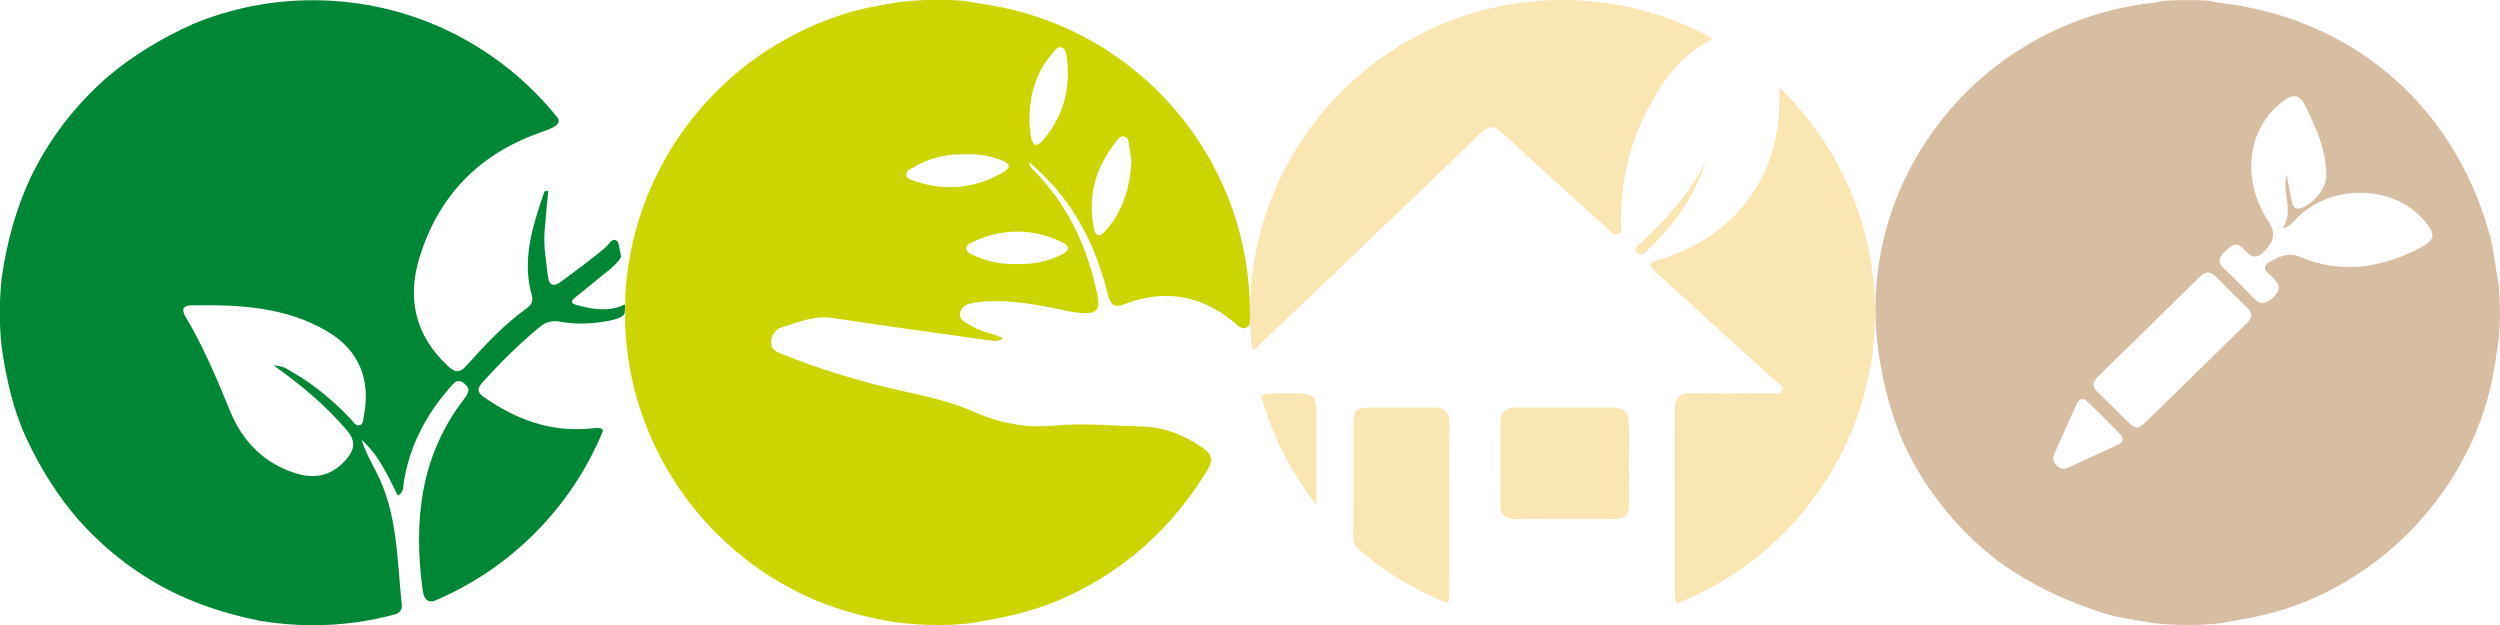 <?xml version="1.0" standalone="no"?><!DOCTYPE svg PUBLIC "-//W3C//DTD SVG 1.1//EN" "http://www.w3.org/Graphics/SVG/1.1/DTD/svg11.dtd"><svg width="100%" height="100%" viewBox="0 0 908 227" version="1.1" xmlns="http://www.w3.org/2000/svg" xmlns:xlink="http://www.w3.org/1999/xlink" xml:space="preserve" style="fill-rule:evenodd;clip-rule:evenodd;stroke-linejoin:round;stroke-miterlimit:1.414;"><g id="Calque 1"><path d="M70.123,8.709c13.414,-5.557 28.121,-8.625 43.54,-8.625c35.965,0 68.054,16.691 88.903,42.728c1.195,2.492 -0.968,3.394 -7.213,5.645c-21.792,7.854 -36.125,22.984 -42.935,44.838c-4.683,15.031 -1.645,28.632 10.319,39.69c2.382,2.201 4.075,2.726 6.565,-0.052c6.786,-7.572 13.734,-15.021 22.049,-21.01c1.679,-1.209 2.39,-2.605 1.797,-4.699c-3.618,-12.754 0.191,-24.681 4.209,-36.568c0.228,-0.678 0.434,-1.654 1.738,-1.289c-0.443,4.954 -0.937,9.897 -1.313,14.849c-0.393,5.187 0.55,10.296 1.117,15.42c0.408,3.68 1.584,5.172 5.297,2.364c5.32,-4.022 10.761,-7.875 15.827,-12.232c1.207,-1.038 2.527,-3.885 4.219,-2.037c0.092,0.101 0.183,0.207 0.271,0.317c0.388,1.683 0.739,3.38 1.051,5.09c-0.178,0.508 -0.454,1.01 -0.849,1.492c-0.946,1.153 -2.029,2.225 -3.18,3.174c-3.988,3.287 -8.058,6.477 -12.041,9.77c-1.004,0.831 -3.235,2.241 -0.437,3.083c5.472,1.645 11.541,2.565 16.717,0.44c1.45,-0.759 1.35,-0.978 1.116,2.379c-0.133,1.892 -4.197,2.774 -6.579,3.198c-5.644,1.004 -11.332,1.171 -16.943,0.162c-2.951,-0.53 -5.153,0.113 -7.363,1.939c-7.481,6.18 -14.348,12.971 -20.826,20.184c-1.907,2.123 -1.91,3.522 0.491,5.203c11.718,8.21 24.419,12.957 38.994,11.443c2.986,-0.311 4.258,-0.232 4.3,0.94c-11.452,27.89 -33.715,50.236 -61.576,61.836c-2.275,0.344 -3.472,-0.965 -3.901,-4.181c-3.323,-24.909 -0.904,-48.576 15.067,-69.293c1.445,-1.875 2.592,-3.417 0.229,-5.499c-2.557,-2.254 -3.88,-0.36 -5.31,1.272c-8.764,9.999 -14.783,21.334 -16.835,34.593c-0.243,1.571 0.126,3.406 -2.128,4.743c-3.685,-7.233 -6.928,-14.763 -13.2,-20.278c1.292,3.941 3.149,7.552 5.058,11.137c8.124,15.254 7.79,32.154 9.535,48.649c0.214,2.024 -0.735,2.933 -2.196,3.551c-9.571,2.613 -19.645,4.009 -30.044,4.009c-6.587,0 -13.045,-0.56 -19.328,-1.636c-0.134,-0.025 -0.268,-0.052 -0.402,-0.078c-11.898,-2.368 -22.767,-6.037 -32.61,-11.008c-12.552,-6.51 -23.737,-15.286 -33.01,-25.784c-7.325,-8.489 -13.588,-18.328 -18.79,-29.518c-4.82,-10.371 -7.16,-21.327 -8.863,-32.461c-0.329,-2.866 -0.55,-5.764 -0.66,-8.691l0,-8.649c0.104,-2.753 0.306,-5.48 0.603,-8.179c0.022,-0.136 0.043,-0.271 0.063,-0.407c1.877,-13.185 5.33,-25.189 10.351,-36.017c6.799,-14.164 16.457,-26.706 28.225,-36.88c8.819,-7.424 19.078,-13.762 30.771,-19.017l0.11,-0.05ZM132.116,151.262c-0.226,1.126 -0.058,2.57 -1.265,3.094c-1.629,0.707 -2.318,-0.93 -3.157,-1.822c-6.44,-6.842 -13.541,-12.861 -21.734,-17.525c-1.559,-0.888 -2.981,-2.145 -6.563,-2.284c10.438,7.381 18.973,14.719 26.415,23.351c3.308,3.837 3.234,6.813 0.196,10.471c-4.817,5.8 -10.885,7.602 -17.945,5.543c-11.885,-3.466 -19.901,-11.599 -24.457,-22.694c-4.817,-11.734 -9.664,-23.402 -16.196,-34.301c-1.626,-2.714 -0.901,-4.139 2.153,-4.19c17.148,-0.292 34.176,0.468 49.438,9.532c11.443,6.795 15.773,17.57 13.115,30.825Z" style="fill:#008735;"/><path d="M344.924,0c1.529,0.059 3.05,0.147 4.563,0.266c3.051,0.479 6.103,0.955 9.153,1.446c55.14,8.866 95.465,56.224 95.316,111.936c-0.002,0.571 0.056,1.193 0.085,1.809c-0.009,0.509 -0.021,1.018 -0.036,1.526c-0.123,0.882 -0.489,1.638 -1.422,2.063c-1.74,0.792 -3.376,-1.154 -4.736,-2.265c-11.962,-9.764 -25.134,-11.84 -39.493,-6.282c-3.632,1.405 -5.026,0.2 -5.911,-3.385c-3.389,-13.739 -8.957,-26.504 -18.032,-37.556c-1.585,-1.93 -3.321,-3.748 -5.079,-5.527c-1.741,-1.765 -3.599,-3.415 -5.407,-5.116c-0.073,1.323 0.455,1.951 1.038,2.524c12.8,12.63 19.955,28.169 23.583,45.503c1.144,5.469 -0.224,7.136 -5.847,6.723c-3.311,-0.243 -6.586,-1.077 -9.86,-1.731c-9.53,-1.902 -19.099,-3.432 -28.836,-2.015c-2.27,0.33 -4.941,1.171 -5.301,3.875c-0.344,2.592 2.3,3.375 4.062,4.537c3.412,2.249 7.636,2.644 11.53,4.465c-1.873,1.584 -3.565,1.015 -5.155,0.792c-19.039,-2.67 -38.088,-5.263 -57.096,-8.137c-6.493,-0.982 -12.119,1.718 -17.974,3.359c-2.375,0.665 -4.141,2.964 -4.006,5.802c0.125,2.642 2.341,3.319 4.405,4.159c10.548,4.287 21.365,7.666 32.37,10.632c12.098,3.26 24.74,4.862 36.228,9.921c9.483,4.177 19.076,6.235 29.24,5.271c11.064,-1.049 22.067,0.054 33.086,0.354c7.867,0.213 14.935,3.284 21.437,7.691c3.19,2.162 3.945,4.412 1.805,7.928c-12.765,20.966 -30.052,36.762 -52.639,46.799c-11.105,4.935 -22.786,7.354 -34.653,9.122c-3.564,0.338 -7.177,0.511 -10.829,0.511c-5.535,0 -10.979,-0.397 -16.304,-1.164c-1.112,-0.183 -2.221,-0.376 -3.327,-0.589c-8.196,-1.581 -15.906,-3.777 -23.13,-6.587c-40.415,-16.461 -69.245,-55.544 -70.725,-101.487l0.103,-9.827c2.008,-37.789 22.53,-70.699 52.651,-89.819c4.029,-2.502 8.281,-4.833 12.757,-6.993c5.627,-2.63 11.504,-4.811 17.585,-6.499c5.457,-1.416 11.022,-2.422 16.618,-3.291c3.084,-0.374 6.206,-0.623 9.362,-0.744l8.821,0ZM385.621,87.873c3.453,1.613 2.667,3.314 -0.224,4.708c-5.052,2.437 -10.409,3.507 -16.02,3.329c-5.606,0.206 -10.95,-0.908 -16.007,-3.326c-1.026,-0.491 -2.308,-0.951 -2.383,-2.305c-0.079,-1.419 1.217,-1.9 2.248,-2.379c10.783,-5.017 21.605,-5.059 32.386,-0.027ZM401.847,83.4c-0.828,0.944 -1.648,2.445 -3.207,1.862c-1.181,-0.441 -1.248,-1.869 -1.459,-3.012c-2.103,-11.343 0.824,-21.412 7.872,-30.39c0.864,-1.1 1.732,-2.816 3.525,-2.186c1.434,0.505 1.334,2.205 1.581,3.468c0.382,1.95 0.582,3.936 0.785,5.375c-0.541,9.606 -2.998,17.924 -9.097,24.883ZM331.568,65.546c-1.051,-0.373 -2.434,-0.727 -2.428,-2.169c0.007,-1.362 1.339,-1.826 2.304,-2.42c5.866,-3.619 12.298,-5.107 19.521,-4.907c4.217,-0.232 8.626,0.538 12.898,2.212c2.925,1.146 3.507,2.587 0.54,4.308c-10.466,6.065 -21.44,7.016 -32.835,2.976ZM378.748,51.006c-2.202,2.569 -3.705,1.917 -4.264,-1.13c-0.447,-2.445 -0.502,-4.959 -0.614,-6.172c0.079,-10.115 2.723,-18.002 8.648,-24.669c0.837,-0.943 1.683,-2.33 3.29,-1.722c1.258,0.476 1.397,1.85 1.56,2.955c1.698,11.506 -0.969,21.822 -8.62,30.738Z" style="fill:#ccd500;"/><path d="M646.196,31.736c21.456,20.654 34.813,49.661 34.813,81.764c0,48.022 -29.889,89.118 -72.064,105.685c-0.415,-0.73 -0.612,-1.79 -0.608,-3.166c0.032,-11.357 0.01,-22.714 0.004,-34.072c-0.006,-11.017 0.086,-22.036 -0.054,-33.053c-0.054,-4.305 1.62,-6.143 6.032,-6.072c9.71,0.154 19.427,0.051 29.139,0.007c1.31,-0.006 3.121,0.486 3.742,-0.883c0.823,-1.807 -1.179,-2.56 -2.231,-3.518c-14.076,-12.801 -28.224,-25.525 -42.261,-38.37c-4.593,-4.203 -4.467,-4.35 1.185,-6.156c27.153,-8.68 42.885,-30.605 42.408,-59.038c-0.013,-0.793 -0.053,-1.869 -0.105,-3.128ZM492.2,198.396c-0.492,-1.373 -0.715,-2.886 -0.697,-4.57c0.142,-13.037 0.01,-26.076 0.071,-39.115c0.025,-5.998 0.728,-6.655 6.857,-6.705c7.318,-0.058 14.641,0.107 21.957,-0.046c4.394,-0.092 6.091,1.805 6.033,6.095c-0.139,10.158 -0.044,20.319 -0.044,30.478c0.002,10.329 -0.059,20.66 0.031,30.987c0.015,1.652 -0.214,2.82 -0.742,3.508c-12.369,-4.913 -23.674,-11.94 -33.466,-20.632ZM568.315,188.489c-5.962,0 -11.924,-0.084 -17.884,0.031c-3.917,0.075 -5.538,-1.684 -5.505,-5.515c0.088,-9.656 0.072,-19.313 0.032,-28.97c-0.016,-4.232 1.918,-6.131 6.236,-6.091c11.411,0.106 22.823,0.106 34.234,0c4.311,-0.04 6.256,1.852 6.237,6.086c-0.04,9.657 -0.054,19.315 0.034,28.971c0.035,3.826 -1.582,5.594 -5.502,5.519c-5.958,-0.115 -11.92,-0.031 -17.882,-0.031ZM458.136,143.941c0.608,-0.645 1.643,-0.963 2.996,-1.01c0.172,-0.006 0.342,-0.021 0.511,-0.021c18.253,-0.024 16.417,-1.842 16.498,15.156c0.042,8.432 0.007,16.866 0.007,25.299l-0.061,0.018c-9.051,-11.56 -15.911,-24.916 -19.951,-39.442ZM454.771,126.78c-0.509,-4.356 -0.771,-8.788 -0.771,-13.28c0,-62.642 50.86,-113.5 113.505,-113.5c19.777,0 38.38,5.069 54.578,13.978c-1.053,0.629 -2.378,1.418 -3.998,2.417c-9.721,5.998 -16.158,15.964 -21.217,26.466c-5.724,11.889 -8.016,24.391 -8.159,37.432c-0.018,1.599 0.774,3.846 -1.056,4.618c-1.728,0.731 -3.031,-1.195 -4.228,-2.273c-12.617,-11.377 -25.254,-22.735 -37.696,-34.3c-3.062,-2.847 -5.101,-2.785 -8.074,0.093c-18.797,18.198 -37.734,36.256 -56.641,54.343c-7.61,7.281 -15.251,14.533 -22.917,21.759c-0.974,0.917 -1.827,2.608 -3.326,2.247ZM619.598,58.572c-4.1,12.754 -11.691,23.318 -21.383,32.496c-0.987,0.933 -2.398,2.011 -3.573,0.835c-1.704,-1.705 0.362,-2.706 1.345,-3.62c9.361,-8.705 17.754,-18.144 23.611,-29.711Z" style="fill:#fae6b2;"/><path d="M798.88,0.084c1.306,0.05 2.607,0.121 3.901,0.216c0.857,0.249 1.712,0.52 2.586,0.617c48.254,5.319 85.213,36.541 98.568,83.147c1.894,6.605 2.43,13.421 3.687,20.117c0.25,3.074 0.378,6.182 0.378,9.319c0,2.984 -0.115,5.94 -0.342,8.866c-0.5,3.336 -0.996,6.671 -1.502,10.005c-6.889,45.398 -43.83,83.627 -88.971,92.052c-3.853,0.72 -7.717,1.375 -11.579,2.038c-3.659,0.357 -7.369,0.539 -11.121,0.539c-4.067,0 -8.083,-0.214 -12.04,-0.633c-6.321,-1.158 -12.734,-1.84 -18.9,-3.824c-13.834,-4.451 -26.029,-10.374 -36.514,-17.773c-15.053,-11.144 -27.257,-25.921 -35.311,-43.03c-4.464,-10.086 -7.607,-21.254 -9.388,-33.504c-9.161,-63.036 36.839,-120.517 100.308,-127.305c0.763,-0.082 1.511,-0.305 2.259,-0.531c1.719,-0.144 3.45,-0.25 5.191,-0.316l8.79,0ZM770.941,159.141c-0.154,-0.309 -0.281,-0.84 -0.609,-1.17c-4.09,-4.112 -8.143,-8.268 -12.358,-12.251c-1.732,-1.636 -3.082,-0.411 -3.861,1.296c-2.684,5.882 -5.301,11.793 -7.93,17.7c-0.754,1.696 -0.513,3.203 0.889,4.516c1.265,1.182 2.658,1.266 4.137,0.592c6.031,-2.756 12.056,-5.526 18.07,-8.324c0.9,-0.419 1.785,-0.963 1.662,-2.359ZM776.634,155.292c0.672,-0.468 1.717,-1.004 2.52,-1.787c12.262,-11.975 24.475,-24.004 36.752,-35.966c2.029,-1.976 2.553,-3.648 0.248,-5.825c-3.873,-3.655 -7.629,-7.436 -11.348,-11.248c-2.125,-2.177 -3.916,-1.843 -5.945,0.157c-12.211,12.031 -24.449,24.032 -36.729,35.99c-2.029,1.976 -2.566,3.635 -0.25,5.814c3.879,3.648 7.586,7.477 11.385,11.211c0.828,0.814 1.686,1.635 3.367,1.654ZM830.527,63.405c0.709,3.792 1.225,6.91 1.902,9.993c0.28,1.278 0.709,2.616 2.61,2.308c4.381,-0.709 9.836,-7.068 9.877,-11.584c0.086,-9.311 -3.621,-17.457 -7.575,-25.603c-2.009,-4.139 -4.4,-4.524 -7.798,-1.987c-1.065,0.795 -2.118,1.625 -3.073,2.543c-10.701,10.276 -11.775,27.389 -2.611,41.232c2.807,4.24 2.131,7.469 -1.84,11.348c-3.422,3.341 -5.289,0.502 -7.404,-1.498c-2.949,-2.787 -4.692,-0.428 -6.666,1.387c-2.069,1.902 -2.582,3.691 -0.305,5.871c3.61,3.454 7.207,6.932 10.592,10.601c2.689,2.916 4.719,2.526 7.475,-0.081c3.148,-2.978 2.076,-4.937 -0.497,-7.355c-1.521,-1.43 -4.431,-3.381 -0.906,-5.421c3.26,-1.886 6.883,-3.642 10.897,-1.931c14.562,6.205 28.599,4.319 42.418,-2.503c7.099,-3.505 7.572,-5.382 2.257,-11.272c-11.076,-12.276 -32.625,-12.623 -45.121,-0.776c-1.468,1.393 -2.547,3.367 -5.689,4.297c4.269,-6.668 -0.473,-12.948 1.457,-19.569Z" style="fill:#d7bea3;"/></g></svg>